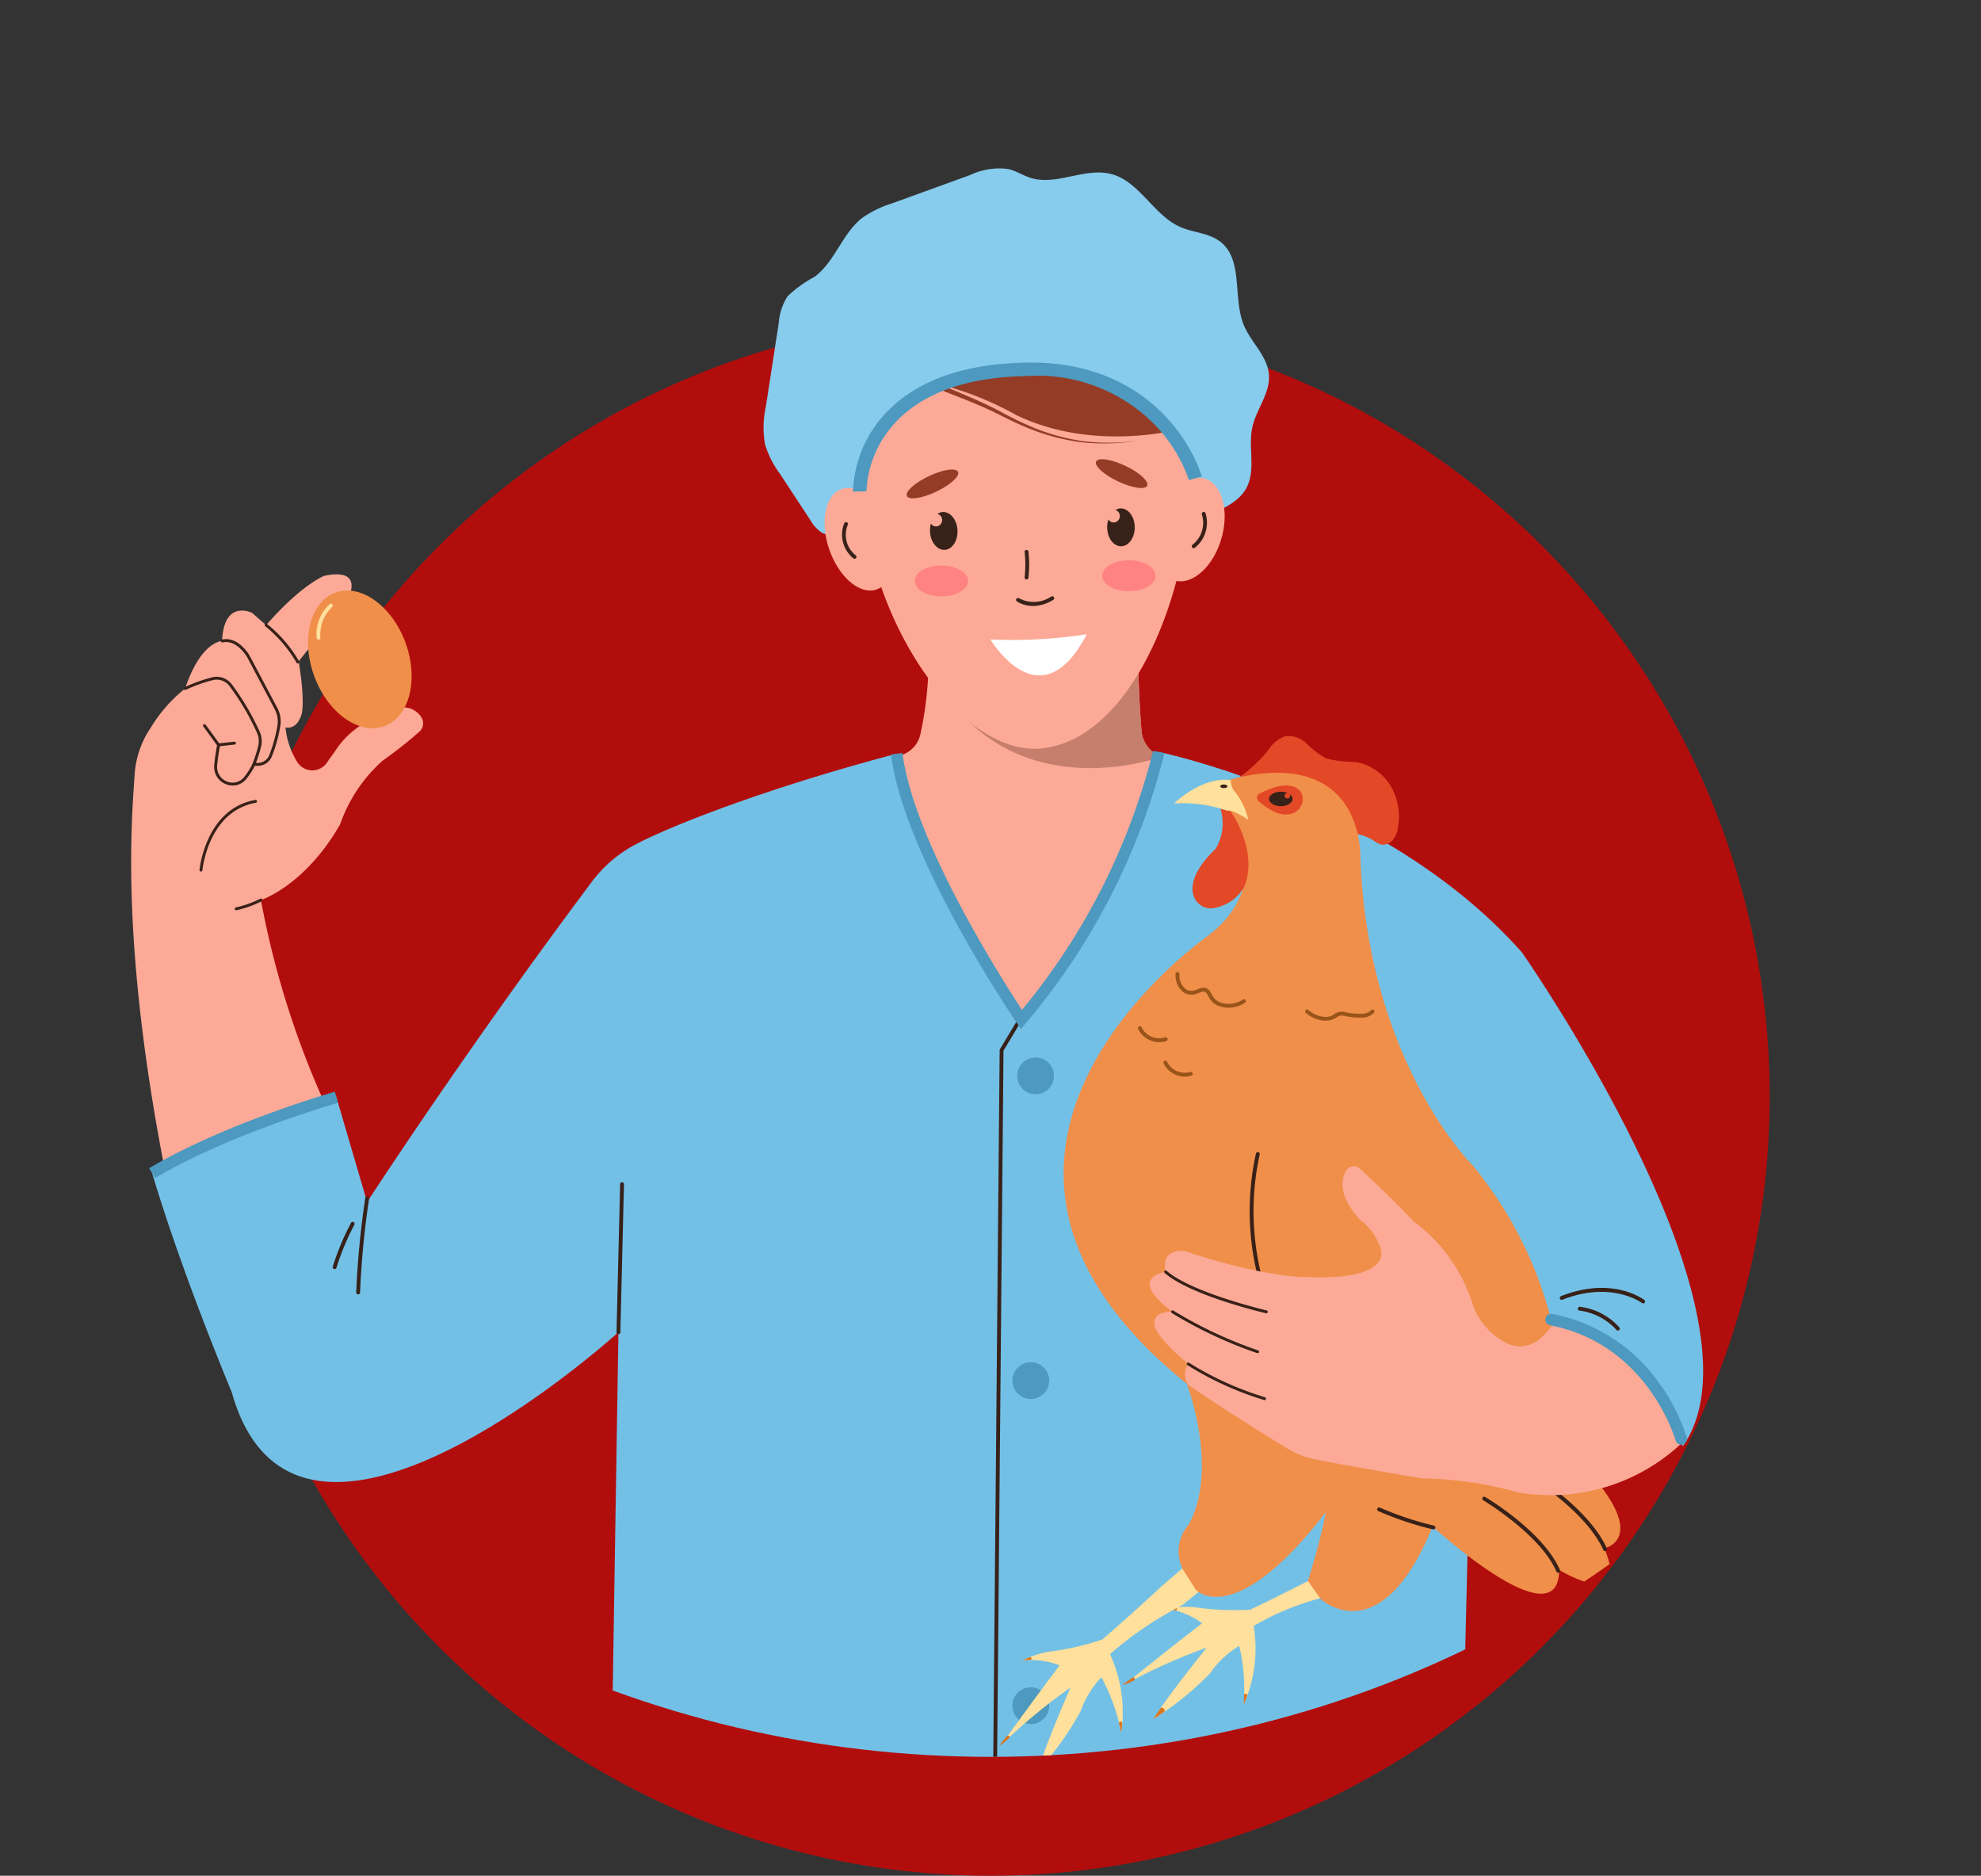 <svg xmlns="http://www.w3.org/2000/svg" xmlns:xlink="http://www.w3.org/1999/xlink" width="150" height="142" viewBox="0 0 150 142">
  <rect x="0" y="0" width="150" height="142" fill="#333333" stroke="none"/>
  <defs>
    <clipPath id="clip-path">
      <ellipse id="Elipse_5939" data-name="Elipse 5939" cx="75" cy="66.5" rx="75" ry="66.5" transform="translate(0 0.037)" fill="none"/>
    </clipPath>
  </defs>
  <g id="Grupo_997390" data-name="Grupo 997390" transform="translate(1859 10992)">
    <circle id="Elipse_5892" data-name="Elipse 5892" cx="59" cy="59" r="59" transform="translate(-1843 -10968)" fill="#b20d0d"/>
    <g id="Grupo_997235" data-name="Grupo 997235" transform="translate(-1859 -10991.703)">
      <g id="Grupo_997234" data-name="Grupo 997234" transform="translate(0 -0.334)" clip-path="url(#clip-path)">
        <path id="Trazado_731466" data-name="Trazado 731466" d="M67.613,328.412c-3.5-17.593-2.657-26.962-2.416-30.6a7.112,7.112,0,0,1,1.227-3.546,11.111,11.111,0,0,1,2.593-2.948c1.2-3.6,2.8-3.6,2.8-3.6.134-3.2,2.268-2.135,2.268-2.135l1.067.934c2.668-3.069,4.4-3.736,4.4-3.736,3.2-.667,1.735,1.868,1.735,1.868l-3.669,4.6c.534,3.336.2,4.069.2,4.069-.4,1.2-1.2.934-1.2.934a6.045,6.045,0,0,0,.91,2.657,1.344,1.344,0,0,0,2.239,0c.237-.357.52-.724.52-.724,1.334-2.135,3.148-2.689,4.643-3.316a1.6,1.6,0,0,1,1.986.637.844.844,0,0,1-.17,1.083,33.474,33.474,0,0,1-2.789,2.2,11.517,11.517,0,0,0-3.2,4.8c-2.668,4.67-6,5.737-6,5.737a67.066,67.066,0,0,0,5.311,16.435Z" transform="translate(-55.001 -239.153)" fill="#fcaa97"/>
        <path id="Trazado_731467" data-name="Trazado 731467" d="M159.884,294.66c1.024,2.791.308,5.622-1.6,6.322s-4.285-1-5.309-3.787-.308-5.622,1.6-6.322,4.285,1,5.309,3.787" transform="translate(-129.182 -245.973)" fill="#f08f4a"/>
        <path id="Trazado_731468" data-name="Trazado 731468" d="M395.929,318.272a26.593,26.593,0,0,1-.61,6.689,2.142,2.142,0,0,1-1.5,1.577l-9.388,2.682,18.885,24.77,15.327-25.728-5-1.6a2.274,2.274,0,0,1-1.574-1.982c-.264-3.214-.264-6.274-.264-6.274Z" transform="translate(-325.634 -269.315)" fill="#fcaa97"/>
        <path id="Trazado_731469" data-name="Trazado 731469" d="M483.658,334.99a2.273,2.273,0,0,1-1.485-1.949c-.155-1.882-.219-3.709-.245-4.9l-14.73,1.844c5.611,8.622,15.822,5.283,16.461,5.008" transform="translate(-395.739 -277.672)" fill="#c77f6d"/>
        <path id="Trazado_731470" data-name="Trazado 731470" d="M151.524,370.615c-4.653,14.1-10.264,19.843-10.264,19.843-8.348-12.864-9.58-19.706-9.58-19.706-8.632,2.256-16.336,5.09-19.7,6.824a9.9,9.9,0,0,0-3.38,2.862c-9.629,12.852-17.021,24.253-17.021,24.253l-2.327-7.937C82.688,397.848,75.3,402.5,75.3,402.5c2.327,7.8,6.021,16.559,6.021,16.559,4.927,17.654,29.286-4.516,29.286-4.516l-1.232,77.594H173.42l1.916-78.552c10.674-.684,15.875,9.58,15.875,9.58,6.979-9.99-12.18-37.36-12.18-37.36-10.264-11.632-27.507-15.19-27.507-15.19" transform="translate(-63.781 -313.653)" fill="#73c0e6"/>
        <path id="Trazado_731471" data-name="Trazado 731471" d="M489.184,601.4h0a.146.146,0,0,1-.144-.147l.893-99.013,1.663-2.771a.146.146,0,0,1,.25.15l-1.622,2.7-.893,98.934a.146.146,0,0,1-.146.144" transform="translate(-414.24 -422.74)" fill="#382118"/>
        <path id="Trazado_731472" data-name="Trazado 731472" d="M176.492,598.072h-.005a.146.146,0,0,1-.14-.151,65.654,65.654,0,0,1,.686-7.135.146.146,0,1,1,.287.048,65.312,65.312,0,0,0-.682,7.1.146.146,0,0,1-.145.14" transform="translate(-149.374 -500.046)" fill="#382118"/>
        <path id="Trazado_731473" data-name="Trazado 731473" d="M164.86,606.767a.146.146,0,0,1-.141-.184,19.2,19.2,0,0,1,1.381-3.315.146.146,0,0,1,.257.138A18.882,18.882,0,0,0,165,606.66a.146.146,0,0,1-.14.107" transform="translate(-139.521 -510.657)" fill="#382118"/>
        <path id="Trazado_731474" data-name="Trazado 731474" d="M506.355,523.219a1.392,1.392,0,1,1-1.392-1.392,1.392,1.392,0,0,1,1.392,1.392" transform="translate(-426.55 -441.737)" fill="#4d99bf"/>
        <path id="Trazado_731475" data-name="Trazado 731475" d="M503.981,674.053a1.392,1.392,0,1,1-1.392-1.392,1.392,1.392,0,0,1,1.392,1.392" transform="translate(-424.539 -569.501)" fill="#4d99bf"/>
        <path id="Trazado_731476" data-name="Trazado 731476" d="M503.981,834.97a1.392,1.392,0,1,1-1.392-1.392,1.392,1.392,0,0,1,1.392,1.392" transform="translate(-424.539 -705.806)" fill="#4d99bf"/>
        <path id="Trazado_731477" data-name="Trazado 731477" d="M778.552,637.063a.146.146,0,0,1-.088-.03c-.023-.017-2.314-1.709-6.017-.254a.146.146,0,1,1-.107-.271c3.864-1.518,6.2.219,6.3.293a.146.146,0,0,1-.089.261" transform="translate(-654.133 -538.352)" fill="#382118"/>
        <path id="Trazado_731478" data-name="Trazado 731478" d="M784.216,647.042a.146.146,0,0,1-.108-.048,4.585,4.585,0,0,0-2.766-1.458.146.146,0,1,1,0-.291,4.789,4.789,0,0,1,2.982,1.553.146.146,0,0,1-.108.244" transform="translate(-661.712 -546.278)" fill="#382118"/>
        <path id="Trazado_731479" data-name="Trazado 731479" d="M305.336,595.021h0a.146.146,0,0,1-.142-.149l.274-11.222a.146.146,0,0,1,.291.007l-.274,11.222a.146.146,0,0,1-.145.142" transform="translate(-258.512 -493.983)" fill="#382118"/>
        <path id="Trazado_731480" data-name="Trazado 731480" d="M98.887,399.761h-.01a.109.109,0,0,1-.1-.118c0-.046.451-4.628,4.226-5.3a.109.109,0,0,1,.039.215C99.431,395.2,99,399.617,99,399.661a.109.109,0,0,1-.109.1" transform="translate(-83.67 -333.748)" fill="#382118"/>
        <path id="Trazado_731481" data-name="Trazado 731481" d="M133.565,310.125a.109.109,0,0,1-.1-.06,10.051,10.051,0,0,0-2.375-2.767.109.109,0,1,1,.141-.167,10.066,10.066,0,0,1,2.429,2.836.109.109,0,0,1-.049.147.107.107,0,0,1-.049.012" transform="translate(-111.009 -259.856)" fill="#382118"/>
        <path id="Trazado_731482" data-name="Trazado 731482" d="M102.755,325.823a1.338,1.338,0,0,1-.508-.1l-.023-.01a1.4,1.4,0,0,1-.855-1.428c.065-.69.181-1.329.214-1.5l-1.039-1.429a.109.109,0,1,1,.177-.128l1.1,1.506-.009.047c0,.007-.146.733-.22,1.529a1.18,1.18,0,0,0,.722,1.206l.022.009a1.114,1.114,0,0,0,1.3-.342,5.674,5.674,0,0,0,.641-1.005l.03-.06h.357a.937.937,0,0,0,.868-.58,11.069,11.069,0,0,0,.618-2.219,1.926,1.926,0,0,0-.188-1.243l-2.084-3.937c-.007-.013-.775-1.39-1.881-1.145a.109.109,0,1,1-.047-.213c1.266-.282,2.087,1.192,2.121,1.255l2.085,3.938a2.146,2.146,0,0,1,.21,1.385,11.266,11.266,0,0,1-.631,2.263,1.154,1.154,0,0,1-1.07.715h-.222a5.872,5.872,0,0,1-.635.984,1.336,1.336,0,0,1-1.045.508" transform="translate(-85.148 -266.323)" fill="#382118"/>
        <path id="Trazado_731483" data-name="Trazado 731483" d="M96.24,340.139a.109.109,0,0,1-.1-.15,11.421,11.421,0,0,0,.434-1.345,1.543,1.543,0,0,0-.1-1.014,19.136,19.136,0,0,0-2.1-3.555,1.218,1.218,0,0,0-1.208-.426,11.638,11.638,0,0,0-2.081.743.109.109,0,0,1-.089-.2,11.858,11.858,0,0,1,2.122-.757,1.436,1.436,0,0,1,1.424.5,19.354,19.354,0,0,1,2.129,3.6,1.764,1.764,0,0,1,.118,1.158,11.423,11.423,0,0,1-.444,1.375.109.109,0,0,1-.1.069" transform="translate(-77.02 -282.131)" fill="#382118"/>
        <path id="Trazado_731484" data-name="Trazado 731484" d="M107.611,365.9a.109.109,0,0,1-.012-.218l1.2-.134a.109.109,0,0,1,.024.217l-1.2.134h-.012" transform="translate(-91.059 -309.363)" fill="#382118"/>
        <path id="Trazado_731485" data-name="Trazado 731485" d="M116.334,444.074a.109.109,0,0,1-.024-.216,7.851,7.851,0,0,0,1.835-.654.109.109,0,0,1,.112.187,7.9,7.9,0,0,1-1.9.68l-.024,0" transform="translate(-98.448 -375.126)" fill="#382118"/>
        <path id="Trazado_731486" data-name="Trazado 731486" d="M614.563,363.789a2.745,2.745,0,0,1,1.321-1.142,2.01,2.01,0,0,1,1.682.58,6.015,6.015,0,0,0,1.469,1.106,9.276,9.276,0,0,0,2.2.264,3.83,3.83,0,0,1,2.634,1.768,4.573,4.573,0,0,1,.587,3.149,2.04,2.04,0,0,1-.375.962.947.947,0,0,1-.92.365,1.855,1.855,0,0,1-.543-.291,3.427,3.427,0,0,0-1.529-.531.6.6,0,0,1-.352-.1.581.581,0,0,1-.138-.265,5.8,5.8,0,0,0-3.3-3.419,8.352,8.352,0,0,0-5.056-.343,11.633,11.633,0,0,0,2.323-2.1" transform="translate(-518.598 -306.873)" fill="#e34927"/>
        <path id="Trazado_731487" data-name="Trazado 731487" d="M573.485,778.969a19.846,19.846,0,0,0-5.978,2.312.023.023,0,0,0-.01.025,10.519,10.519,0,0,1-.707,5.819.023.023,0,0,1-.044-.012,14.656,14.656,0,0,0-.339-4.288.023.023,0,0,0-.036-.012,7.158,7.158,0,0,0-2.162,2.034l0,0a22.1,22.1,0,0,1-4.223,3.433.023.023,0,0,1-.033-.031c1.047-1.668,3.553-4.786,3.934-5.258a.023.023,0,0,0-.025-.037,43.075,43.075,0,0,0-5.931,2.663.023.023,0,0,1-.025-.039c3.216-2.594,5.383-4.26,5.658-4.472a.024.024,0,0,0-.005-.04,6.088,6.088,0,0,0-2.565-1.078,6.707,6.707,0,0,1,2.4-.068,20.474,20.474,0,0,0,3.828.137l.007,0c2.472-1.171,5.19-2.589,5.45-2.725a.023.023,0,0,1,.031.011l.8,1.594a.023.023,0,0,1-.016.033" transform="translate(-472.566 -658.16)" fill="#ffe09c"/>
        <path id="Trazado_731488" data-name="Trazado 731488" d="M556.685,828.7h0a.118.118,0,0,0-.176-.036c-.3.237-.39.259-.732.536a2.287,2.287,0,0,0,.859-.337.118.118,0,0,0,.049-.162" transform="translate(-470.771 -701.622)" fill="#d67623"/>
        <path id="Trazado_731489" data-name="Trazado 731489" d="M571.515,843.727c-.2.292-.382.563-.528.8,0,0,.323-.2.8-.533a.141.141,0,0,0,.014-.221l-.081-.072a.141.141,0,0,0-.209.025" transform="translate(-483.655 -714.351)" fill="#d67623"/>
        <path id="Trazado_731490" data-name="Trazado 731490" d="M615.747,836.859c0,.227-.01.463-.022.709,0,0,.111-.249.256-.665a.121.121,0,0,0-.1-.161.12.12,0,0,0-.133.117" transform="translate(-521.55 -708.485)" fill="#d67623"/>
        <path id="Trazado_731491" data-name="Trazado 731491" d="M578.829,794.213a.091.091,0,0,0-.1-.091c-.186.022-.38.051-.584.092a4.087,4.087,0,0,1,.569.123.091.091,0,0,0,.116-.088Z" transform="translate(-489.718 -672.384)" fill="#d67623"/>
        <path id="Trazado_731492" data-name="Trazado 731492" d="M510.054,776.261a26.736,26.736,0,0,0-5.463,3.7.022.022,0,0,0,0,.027,10.517,10.517,0,0,1,.861,5.8.023.023,0,0,1-.046,0,14.662,14.662,0,0,0-1.464-4.045.023.023,0,0,0-.038,0,7.172,7.172,0,0,0-1.546,2.534v0a22.094,22.094,0,0,1-3.162,4.429.023.023,0,0,1-.04-.022c.567-1.885,2.158-5.556,2.4-6.113a.023.023,0,0,0-.034-.029,43.091,43.091,0,0,0-5.014,4.14.023.023,0,0,1-.034-.031c2.414-3.354,4.061-5.534,4.271-5.812.011-.014,0-.031-.015-.037a6.09,6.09,0,0,0-2.759-.36,6.71,6.71,0,0,1,2.292-.7,20.478,20.478,0,0,0,3.727-.882l.006,0c2.073-1.784,4.318-3.872,4.533-4.072.009-.009,1.793-1.542,1.8-1.532l1.368,1.642c.01.011-1.629,1.362-1.642,1.369" transform="translate(-420.532 -654.705)" fill="#ffe09c"/>
        <path id="Trazado_731493" data-name="Trazado 731493" d="M495.414,857.508h0a.118.118,0,0,0-.179.012c-.229.309-.307.353-.564.71,0,0,.18-.037.739-.553a.118.118,0,0,0,0-.17" transform="translate(-419.011 -726.046)" fill="#d67623"/>
        <path id="Trazado_731494" data-name="Trazado 731494" d="M553.972,850.694q.085.329.167.689s.041-.269.071-.709a.121.121,0,0,0-.141-.128.12.12,0,0,0-.1.148" transform="translate(-469.239 -720.176)" fill="#d67623"/>
        <path id="Trazado_731495" data-name="Trazado 731495" d="M506.94,818.7a.091.091,0,0,0-.121-.061c-.173.07-.353.15-.538.243a4.1,4.1,0,0,1,.581-.032.091.091,0,0,0,.088-.115Z" transform="translate(-428.845 -693.147)" fill="#d67623"/>
        <path id="Trazado_731496" data-name="Trazado 731496" d="M539.054,381.472c10.264-2.737,9.99,5.748,9.99,5.748.547,15.6,8.485,23.4,8.485,23.4a30.128,30.128,0,0,1,6.843,21.212c7.39,6.979,3.148,7.8,3.148,7.8,2.053,4.927-3.421,1.642-3.421,1.642,0,5.474-9.58-3.284-9.58-3.284-3.969,9.716-8.485,5.474-8.485,5.474l-.958-1.368a50.939,50.939,0,0,0,1.368-5.2c-6.979,9.032-9.853,5.885-9.853,5.885l-.958-1.505a3.041,3.041,0,0,1,.411-3.421c2.327-4.242-.137-10.674-.137-10.674-21.9-17.654,1.642-33.939,1.642-33.939,5.611-4.379,1.232-9.716,1.232-9.716Z" transform="translate(-446.043 -322.388)" fill="#f08f4a"/>
        <path id="Trazado_731497" data-name="Trazado 731497" d="M622.363,388.38c3.85,3.478,5.051-3.147.068-.533a.328.328,0,0,0-.068.533" transform="translate(-527.082 -327.717)" fill="#e34927"/>
        <path id="Trazado_731498" data-name="Trazado 731498" d="M629.8,390.478a.205.205,0,1,1-.159-.079l.018,0a1.293,1.293,0,0,0-.516-.1c-.491,0-.89.245-.89.547s.4.547.89.547.89-.245.89-.547a.46.46,0,0,0-.233-.368" transform="translate(-532.16 -330.326)" fill="#382118"/>
        <path id="Trazado_731499" data-name="Trazado 731499" d="M592.474,398.776a3.733,3.733,0,0,1-.358,3.014c-3.011,2.874-1.5,4.618-.274,4.516a3.271,3.271,0,0,0,2.429-1.618c1.129-2.761-1.037-5.739-1.037-5.739Z" transform="translate(-500.062 -337.506)" fill="#e34927"/>
        <path id="Trazado_731500" data-name="Trazado 731500" d="M585.578,384.388c-2.248-.282-4.3,1.771-4.3,1.771a10.432,10.432,0,0,1,4.024.545c.355-.135,1.587.686,1.587.686a5.3,5.3,0,0,0-.958-2.053,1.259,1.259,0,0,1-.352-.95" transform="translate(-492.371 -325.297)" fill="#ffe09c"/>
        <path id="Trazado_731501" data-name="Trazado 731501" d="M604.64,386.857c0,.076-.122.137-.274.137s-.274-.061-.274-.137.123-.137.274-.137.274.061.274.137" transform="translate(-511.697 -327.294)" fill="#382118"/>
        <path id="Trazado_731502" data-name="Trazado 731502" d="M739.53,744.958a.145.145,0,0,1-.134-.088c-1.2-2.8-5.508-5.38-5.552-5.406a.146.146,0,0,1,.149-.25c.18.107,4.434,2.658,5.67,5.542a.145.145,0,0,1-.076.191.144.144,0,0,1-.057.012" transform="translate(-621.544 -625.856)" fill="#382118"/>
        <path id="Trazado_731503" data-name="Trazado 731503" d="M759,731.191a.146.146,0,0,1-.132-.085c-1.468-3.2-6.188-5.929-6.235-5.956a.146.146,0,1,1,.144-.253c.2.113,4.848,2.8,6.355,6.087a.146.146,0,0,1-.132.206" transform="translate(-637.46 -613.731)" fill="#382118"/>
        <path id="Trazado_731504" data-name="Trazado 731504" d="M686.13,746.221a.15.15,0,0,1-.034,0,24.391,24.391,0,0,1-4.133-1.378.146.146,0,1,1,.122-.264,24.079,24.079,0,0,0,4.078,1.359.146.146,0,0,1-.033.287" transform="translate(-577.585 -630.404)" fill="#382118"/>
        <path id="Trazado_731505" data-name="Trazado 731505" d="M633.628,591.956a9.949,9.949,0,0,1-4.129-.883,13.272,13.272,0,0,1-2.029-1.185,20.366,20.366,0,0,1-8.28-21.089.146.146,0,1,1,.285.062,20.075,20.075,0,0,0,8.162,20.787,13,13,0,0,0,1.984,1.159,9.77,9.77,0,0,0,7.518.2.146.146,0,0,1,.107.271,9.888,9.888,0,0,1-3.617.674" transform="translate(-524.092 -481.428)" fill="#382118"/>
        <path id="Trazado_731506" data-name="Trazado 731506" d="M680.1,652.9a.145.145,0,0,1-.065-.015,26.118,26.118,0,0,1-7.859-6.043,9.368,9.368,0,0,1-2.627-5.185.146.146,0,0,1,.29-.022,9.1,9.1,0,0,0,2.555,5.014,25.826,25.826,0,0,0,7.771,5.974.146.146,0,0,1-.065.276" transform="translate(-567.139 -543.105)" fill="#382118"/>
        <path id="Trazado_731507" data-name="Trazado 731507" d="M712.442,645.3a.146.146,0,0,1-.083-.026c-2.814-1.951-4.774-5.324-5.827-10.027a.146.146,0,0,1,.284-.064c1.036,4.629,2.957,7.944,5.709,9.852a.146.146,0,0,1-.083.265" transform="translate(-598.466 -537.659)" fill="#382118"/>
        <path id="Trazado_731508" data-name="Trazado 731508" d="M585.994,482.327a2.257,2.257,0,0,1-.554-.07,1.427,1.427,0,0,1-.93-.676c-.026-.044-.051-.092-.076-.139a1.368,1.368,0,0,0-.13-.217c-.144-.177-.3-.139-.61-.017l-.039.015a1.118,1.118,0,0,1-1.094-.065,1.627,1.627,0,0,1-.6-1.389.146.146,0,1,1,.29.023,1.352,1.352,0,0,0,.475,1.125.825.825,0,0,0,.823.034l.038-.015c.259-.1.65-.258.944.1a1.571,1.571,0,0,1,.162.265c.022.043.045.086.069.126a1.149,1.149,0,0,0,.75.542,1.9,1.9,0,0,0,1.529-.256.146.146,0,1,1,.157.245,2.21,2.21,0,0,1-1.2.363" transform="translate(-492.946 -405.998)" fill="#985419"/>
        <path id="Trazado_731509" data-name="Trazado 731509" d="M647.667,498.9a1.917,1.917,0,0,1-.2-.011,2.413,2.413,0,0,1-1.329-.592.146.146,0,0,1,.191-.22,2.124,2.124,0,0,0,1.168.522,1.128,1.128,0,0,0,.652-.1c.051-.027.1-.059.148-.091a1.213,1.213,0,0,1,.328-.169,1.15,1.15,0,0,1,.56.022l.042.009a4.879,4.879,0,0,0,1.1.1.977.977,0,0,0,.747-.254.146.146,0,1,1,.219.192,1.249,1.249,0,0,1-.959.353,5.18,5.18,0,0,1-1.162-.108l-.043-.009a.907.907,0,0,0-.42-.027.987.987,0,0,0-.249.132c-.056.037-.113.074-.171.1a1.309,1.309,0,0,1-.619.141" transform="translate(-547.27 -421.588)" fill="#985419"/>
        <path id="Trazado_731510" data-name="Trazado 731510" d="M565,507.61a1.8,1.8,0,0,1-1.61-1,.146.146,0,1,1,.265-.122,1.484,1.484,0,0,0,1.773.757.146.146,0,0,1,.1.275,1.6,1.6,0,0,1-.523.086" transform="translate(-477.21 -428.675)" fill="#985419"/>
        <path id="Trazado_731511" data-name="Trazado 731511" d="M577.572,524.55a1.8,1.8,0,0,1-1.618-1.016.146.146,0,0,1,.266-.118,1.485,1.485,0,0,0,1.764.778.146.146,0,0,1,.092.276,1.594,1.594,0,0,1-.5.08" transform="translate(-487.851 -443.009)" fill="#985419"/>
        <path id="Trazado_731512" data-name="Trazado 731512" d="M609.569,596.568a14.5,14.5,0,0,1-12.487,3.812,28.058,28.058,0,0,0-7.229-1.052c-4.622-.782-6.974-1.218-8.16-1.453a6.369,6.369,0,0,1-2.1-.825c-5.7-3.514-7.485-4.82-7.485-4.82a1.416,1.416,0,0,1,0-1.577c-2.235-1.84-2.5-2.76-2.5-2.76-.394-1.314,1.314-1.183,1.314-1.183-3.549-2.629-.526-3.023-.526-3.023-.394-1.84,1.446-1.577,1.446-1.577,6.309,2.1,9.333,1.972,9.333,1.972,6.441.263,5.521-2.1,5.521-2.1a4.2,4.2,0,0,0-1.577-2.234c-1.62-1.782-1.443-3.015-1.069-3.7a.685.685,0,0,1,1.061-.168c2.366,2.167,4.082,4,4.082,4a12.362,12.362,0,0,1,4.469,6.309,5.2,5.2,0,0,0,2.724,2.975,2.343,2.343,0,0,0,2.447-.483,6.6,6.6,0,0,0,1.007-1.177c7.624,1.314,9.727,9.07,9.727,9.07" transform="translate(-482.139 -487.366)" fill="#fcaa97"/>
        <path id="Trazado_731513" data-name="Trazado 731513" d="M584.065,630.47a.106.106,0,0,1-.025,0c-.232-.054-5.7-1.34-7.671-3.047a.109.109,0,1,1,.143-.165c1.929,1.672,7.521,2.986,7.577,3a.109.109,0,0,1-.025.216" transform="translate(-488.182 -531.017)" fill="#382118"/>
        <path id="Trazado_731514" data-name="Trazado 731514" d="M586.32,650.237a.11.11,0,0,1-.033-.005,32.739,32.739,0,0,1-6.465-3.034.109.109,0,0,1,.116-.185,32.486,32.486,0,0,0,6.416,3.012.109.109,0,0,1-.033.213" transform="translate(-491.095 -547.76)" fill="#382118"/>
        <path id="Trazado_731515" data-name="Trazado 731515" d="M593.4,675.624a.109.109,0,0,1-.031,0,24.075,24.075,0,0,1-5.816-2.645.109.109,0,1,1,.126-.178,23.83,23.83,0,0,0,5.752,2.613.109.109,0,0,1-.031.214" transform="translate(-497.646 -569.599)" fill="#382118"/>
        <path id="Trazado_731516" data-name="Trazado 731516" d="M382.3,109.177a2.818,2.818,0,0,1-.815-.915l-2.31-3.516a7.3,7.3,0,0,1-1.126-2.239,7.383,7.383,0,0,1,.067-2.835l.977-6.332a4.346,4.346,0,0,1,.666-2.019,9.144,9.144,0,0,1,2.049-1.476c1.531-1.138,2.089-3.268,3.589-4.447a8.063,8.063,0,0,1,2.293-1.12l5.9-2.14a5.1,5.1,0,0,1,2.935-.443c.564.143,1.065.477,1.62.654,1.979.632,4.147-.821,6.152-.277,2.122.575,3.183,3.114,5.2,4,1,.439,2.191.449,3.051,1.129,1.739,1.376.908,4.242,1.763,6.307.544,1.313,1.8,2.342,1.9,3.762.1,1.4-.965,2.6-1.261,3.978-.325,1.509.283,3.207-.437,4.567-.69,1.3-2.283,1.728-3.538,2.478-1.145.685-2.074,1.711-3.255,2.33a11.123,11.123,0,0,1-4.974.887l-11.975.273c-1.565.036-3.5.1-4.822-.911-.531-.408-.592-.9-1.26-1.228-.731-.355-1.652-.016-2.392-.467" transform="translate(-320.127 -68.852)" fill="#87cbed"/>
        <path id="Trazado_731517" data-name="Trazado 731517" d="M436.956,144.333a1.7,1.7,0,0,0-.924,0c.274-9.441-4.888-16.894-13.462-16.4-9.321.542-12.685,7.93-11.7,17.347a1.739,1.739,0,0,0-1.371-.152c-1.245.431-1.664,2.484-.936,4.584s2.327,3.454,3.572,3.022a1.455,1.455,0,0,0,.355-.182c2.622,7.444,7.685,12.542,11.988,12.227,4.69-.343,8.5-5.725,10.367-12.69,1.3.251,2.8-1.135,3.4-3.192.624-2.133.05-4.179-1.282-4.569" transform="translate(-345.767 -108.072)" fill="#fcaa97"/>
        <path id="Trazado_731518" data-name="Trazado 731518" d="M507.394,272.782h-.016a.146.146,0,0,1-.129-.161,8.824,8.824,0,0,0,0-1.913.146.146,0,0,1,.287-.048,8.934,8.934,0,0,1,0,1.993.146.146,0,0,1-.145.13" transform="translate(-429.665 -228.881)" fill="#382118"/>
        <path id="Trazado_731519" data-name="Trazado 731519" d="M504.277,294.266a2.329,2.329,0,0,1-1.216-.34.146.146,0,0,1,.15-.25,2.359,2.359,0,0,0,2.446-.125.146.146,0,0,1,.167.239,2.936,2.936,0,0,1-1.547.476" transform="translate(-426.059 -248.354)" fill="#382118"/>
        <path id="Trazado_731520" data-name="Trazado 731520" d="M417.913,259.68a.145.145,0,0,1-.08-.024,2.3,2.3,0,0,1-.71-2.638.146.146,0,1,1,.278.086,1.979,1.979,0,0,0,.593,2.31.146.146,0,0,1-.082.267" transform="translate(-353.206 -217.342)" fill="#382118"/>
        <path id="Trazado_731521" data-name="Trazado 731521" d="M590.128,254.617a.146.146,0,0,1-.08-.267,2.107,2.107,0,0,0,.7-2.288.146.146,0,1,1,.284-.065,2.429,2.429,0,0,1-.825,2.6.145.145,0,0,1-.08.024" transform="translate(-499.744 -213.081)" fill="#382118"/>
        <path id="Trazado_731522" data-name="Trazado 731522" d="M548.11,251.513a1.88,1.88,0,0,1,.1-.61.435.435,0,0,0,.466.227.485.485,0,0,0,.061-.938.8.8,0,0,1,.41-.118c.575,0,1.046.635,1.051,1.426s-.457,1.435-1.033,1.439-1.046-.635-1.051-1.426" transform="translate(-464.277 -211.548)" fill="#382118"/>
        <path id="Trazado_731523" data-name="Trazado 731523" d="M460.419,253.354a1.875,1.875,0,0,1,.069-.614.435.435,0,0,0,.475.206.485.485,0,0,0,.019-.939.8.8,0,0,1,.4-.137c.575-.03,1.074.587,1.114,1.377s-.392,1.455-.967,1.484-1.073-.587-1.114-1.377" transform="translate(-389.996 -213.068)" fill="#382118"/>
        <path id="Trazado_731524" data-name="Trazado 731524" d="M546.394,227.731c-.154.325-1.145.178-2.214-.329s-1.81-1.181-1.656-1.506,1.145-.178,2.214.329,1.81,1.181,1.656,1.506" transform="translate(-459.529 -190.923)" fill="#943c26"/>
        <path id="Trazado_731525" data-name="Trazado 731525" d="M448.868,232.839c.154.325,1.145.178,2.214-.329s1.81-1.181,1.656-1.506-1.145-.178-2.214.329-1.81,1.181-1.656,1.506" transform="translate(-380.197 -195.249)" fill="#943c26"/>
        <path id="Trazado_731526" data-name="Trazado 731526" d="M490.32,312.749a36.519,36.519,0,0,0,7.293-.391c-3.516,6.772-7.293.391-7.293.391" transform="translate(-415.326 -264.306)" fill="#fff"/>
        <path id="Trazado_731527" data-name="Trazado 731527" d="M549.7,276.918c0,.647-.9,1.172-2.018,1.172s-2.018-.525-2.018-1.172.9-1.172,2.018-1.172,2.018.525,2.018,1.172" transform="translate(-462.204 -233.294)" fill="#ff8382"/>
        <path id="Trazado_731528" data-name="Trazado 731528" d="M452.858,279.472c0,.647.9,1.172,2.018,1.172s2.018-.525,2.018-1.172-.9-1.172-2.018-1.172-2.018.525-2.018,1.172" transform="translate(-383.594 -235.457)" fill="#ff8382"/>
        <path id="Trazado_731529" data-name="Trazado 731529" d="M461.571,175.955a15.682,15.682,0,0,1-4.088-1.189c-.654-.282-1.29-.6-1.916-.941s-1.28-.655-1.935-.947c-.956-.428-1.925-.819-2.884-1.224a24.477,24.477,0,0,1,5.82,2.33c6.137,2.972,12.9.951,12.9.951-4.384-11.649-21.292-3.685-21.292-3.685a13,13,0,0,1,1.415.164l-.06.139c1.325.555,2.671,1.04,3.984,1.593.657.275,1.3.572,1.938.895s1.289.636,1.954.905a15.822,15.822,0,0,0,4.151,1.106,15.575,15.575,0,0,0,4.282-.142,15.534,15.534,0,0,1-4.269.045" transform="translate(-379.627 -142.53)" fill="#943c26"/>
        <path id="Trazado_731530" data-name="Trazado 731530" d="M420.118,136.25c.964-4.39,4.753-8.269,12.5-8.334,10.615-.089,13.144,7.593,13.144,7.593.009-6.942.009-17.491-12.829-17.3-17.66.268-12.816,18.037-12.816,18.037" transform="translate(-355.346 -99.853)" fill="#87cbed"/>
        <path id="Trazado_731531" data-name="Trazado 731531" d="M422.278,187.654a9.089,9.089,0,0,1,2.571-6.037c2.289-2.386,5.843-3.641,10.561-3.73,5.539-.1,8.855,2.236,10.662,4.218a12.238,12.238,0,0,1,2.624,4.4l-.98.282a11.444,11.444,0,0,0-2.429-4.03,12.444,12.444,0,0,0-9.859-3.852c-4.437.084-7.749,1.233-9.844,3.416a8.146,8.146,0,0,0-2.287,5.308Z" transform="translate(-357.69 -150.4)" fill="#4d99bf"/>
        <path id="Trazado_731532" data-name="Trazado 731532" d="M156.85,299.918a.146.146,0,0,1-.145-.132,3.081,3.081,0,0,1,1-2.569.146.146,0,0,1,.175.233,2.84,2.84,0,0,0-.887,2.309.146.146,0,0,1-.132.158h-.013" transform="translate(-132.73 -251.456)" fill="#ffe09c"/>
        <path id="Trazado_731533" data-name="Trazado 731533" d="M450.937,391.12l-.323-.474c-.349-.512-8.555-12.629-9.515-20.309l.867-.108c.829,6.63,7.5,17.084,9.049,19.443a49.676,49.676,0,0,0,9.932-19.61l.857.169a50.649,50.649,0,0,1-10.5,20.452Z" transform="translate(-373.632 -313.183)" fill="#4d99bf"/>
        <path id="Trazado_731534" data-name="Trazado 731534" d="M775.265,658.614a.437.437,0,0,1-.421-.322c-.02-.072-2.083-7.284-9.515-8.718a.437.437,0,0,1,.166-.858,12.91,12.91,0,0,1,8.124,5.255,14.079,14.079,0,0,1,2.068,4.092.437.437,0,0,1-.307.537.446.446,0,0,1-.115.015" transform="translate(-647.972 -549.211)" fill="#4d99bf"/>
        <path id="Trazado_731535" data-name="Trazado 731535" d="M74.283,545.307l-.447-.751c5.731-3.411,13.981-5.769,14.063-5.793l.238.841c-.082.023-8.224,2.351-13.854,5.7" transform="translate(-62.543 -456.082)" fill="#4d99bf"/>
      </g>
    </g>
  </g>
</svg>
